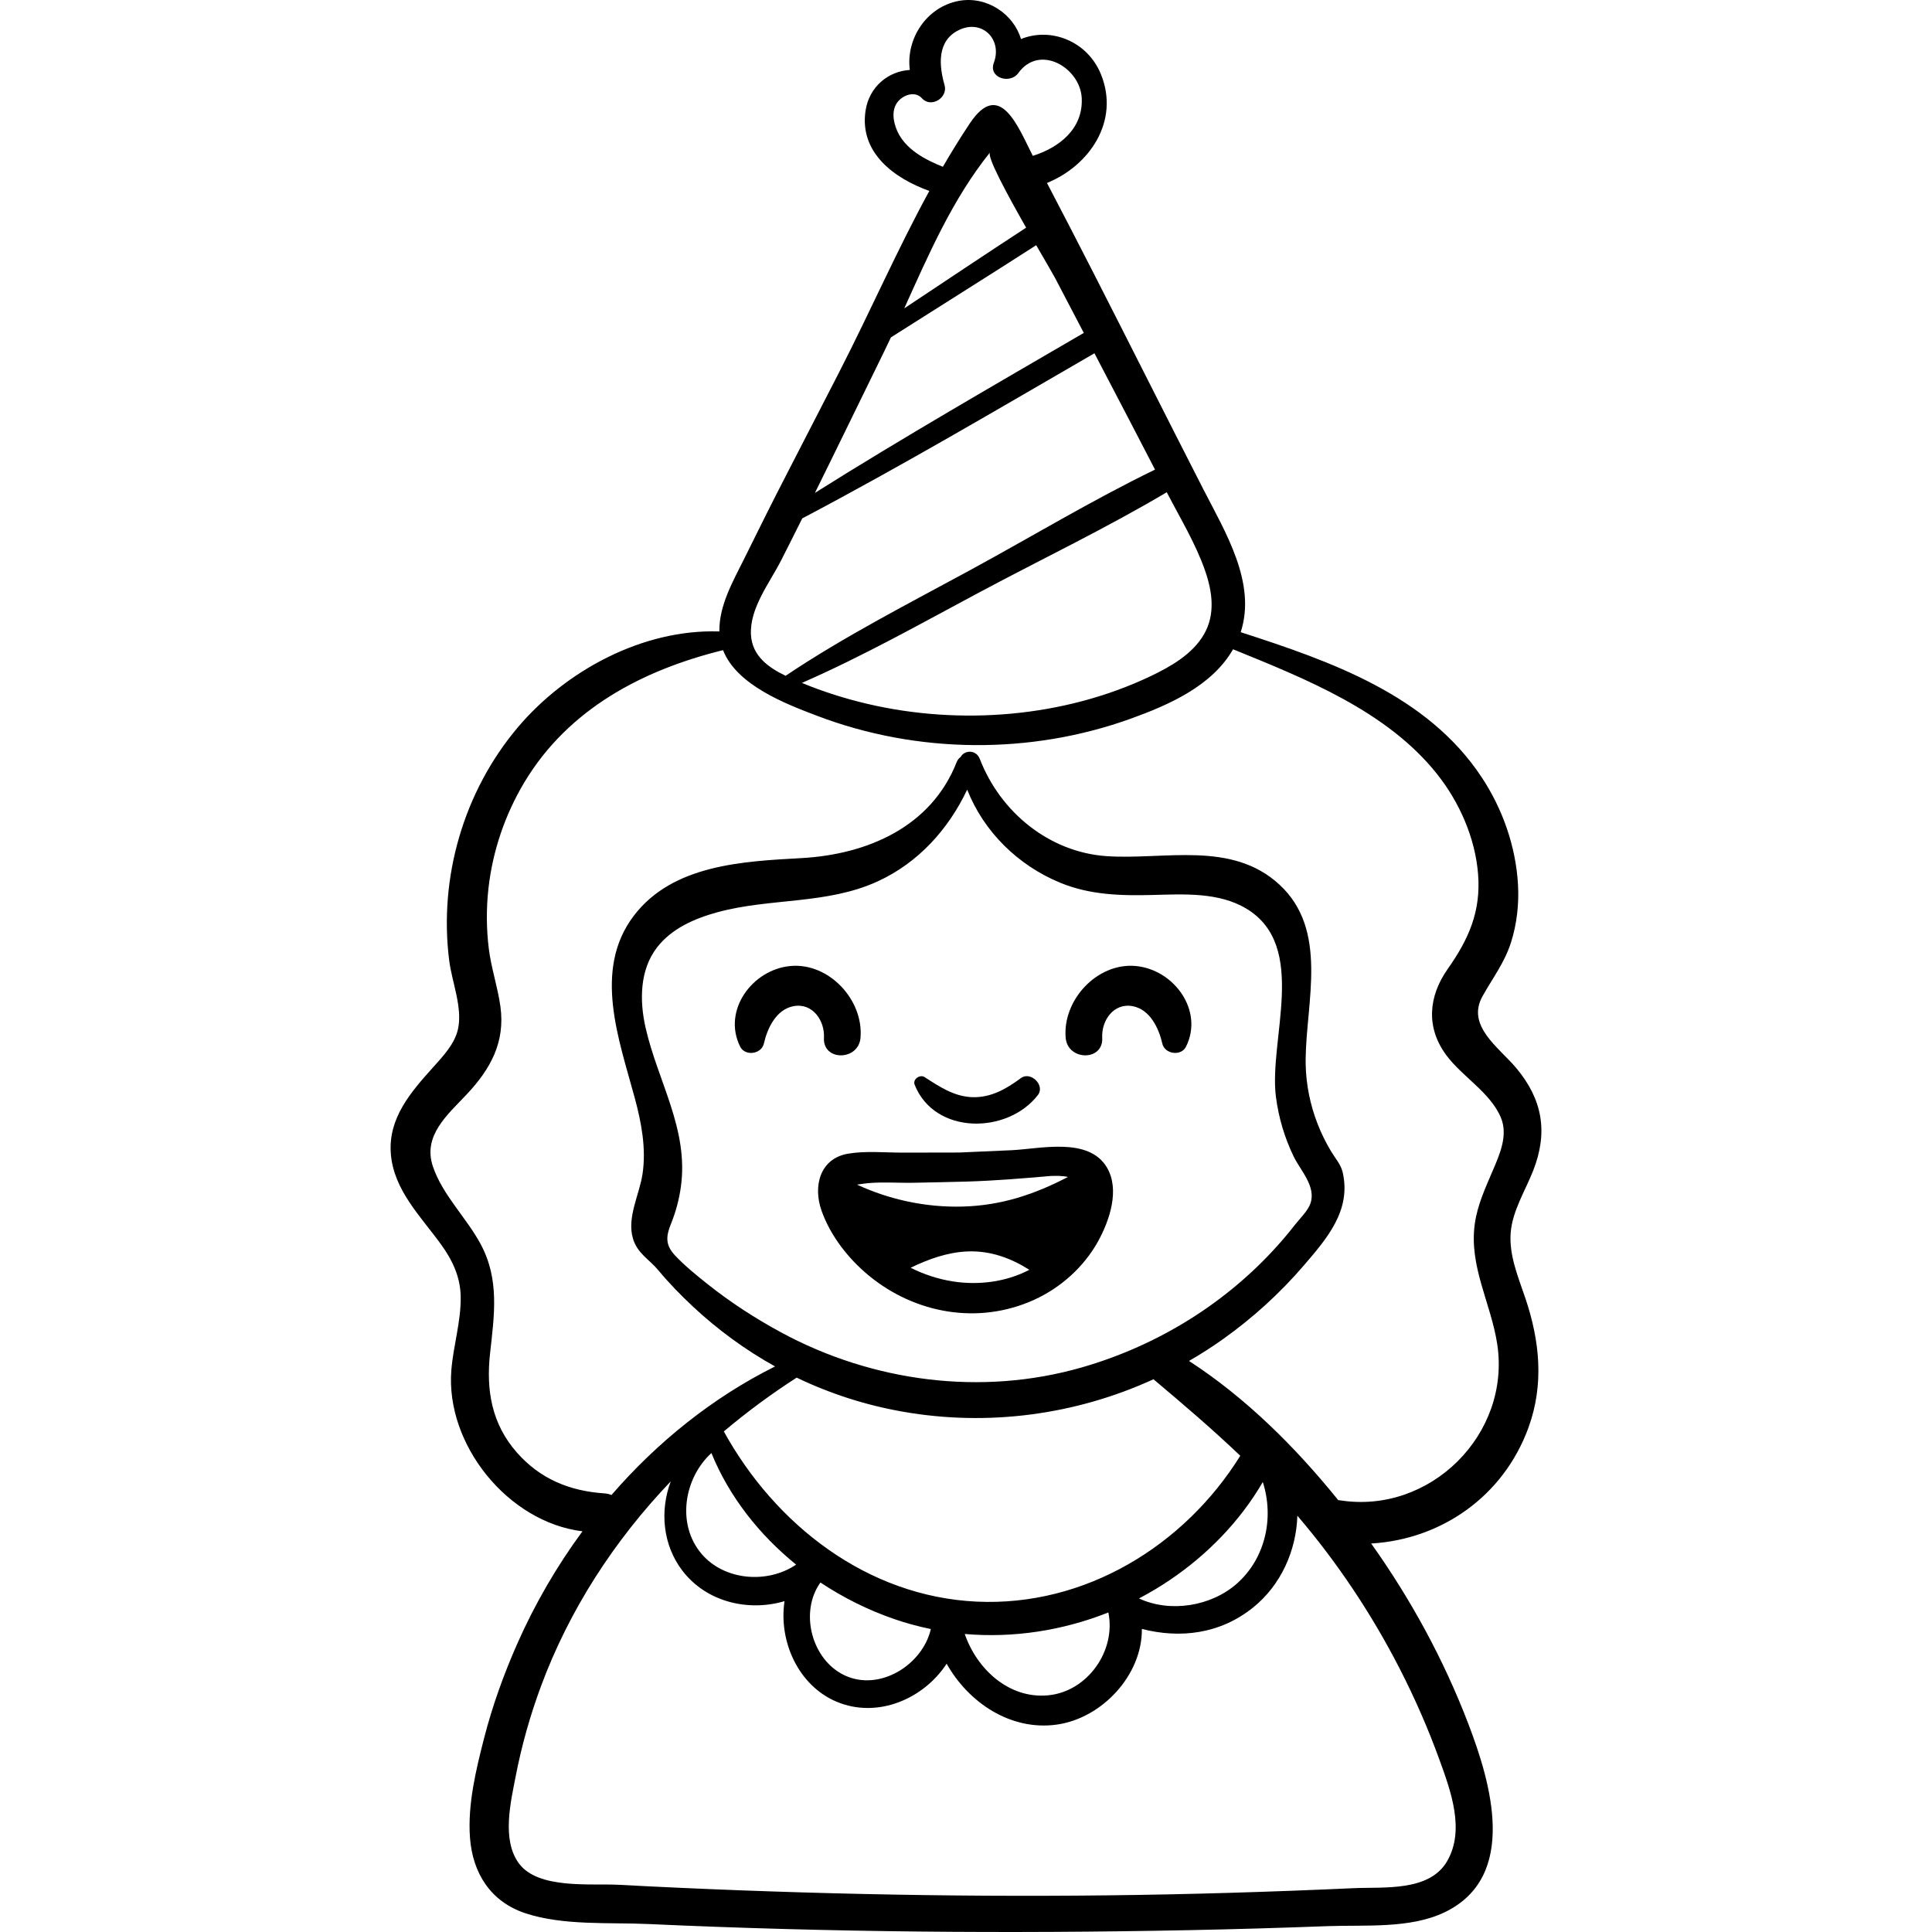 <?xml version="1.0" encoding="iso-8859-1"?>
<!-- Generator: Adobe Illustrator 19.0.0, SVG Export Plug-In . SVG Version: 6.00 Build 0)  -->
<svg version="1.1" id="Capa_1" xmlns="http://www.w3.org/2000/svg" xmlns:xlink="http://www.w3.org/1999/xlink" x="0px" y="0px"
	 viewBox="0 0 512 512" style="enable-background:new 0 0 512 512;" xml:space="preserve">
<g>
	<g>
		<path d="M209.495,256c-10.136,0.918-18.122,11.808-13.342,21.377c1.309,2.62,5.648,1.989,6.283-0.821
			c0.918-4.062,3.248-9.007,7.788-9.895c5.11-1,8.377,3.807,8.133,8.361c-0.337,6.276,9.166,6.14,9.688,0
			C228.895,265.02,219.707,255.076,209.495,256z"/>
	</g>
</g>
<g>
	<g>
		<path d="M300.962,256c-10.212-0.924-19.4,9.02-18.549,19.022c0.522,6.14,10.025,6.276,9.688,0
			c-0.244-4.554,3.023-9.361,8.133-8.361c4.539,0.888,6.87,5.833,7.788,9.895c0.635,2.81,4.974,3.441,6.283,0.821
			C319.084,267.808,311.099,256.918,300.962,256z"/>
	</g>
</g>
<g>
	<g>
		<path d="M293.306,309.332c-4.871-8.102-17.701-4.855-25.29-4.512c-4.582,0.208-9.169,0.393-13.754,0.61c-0.011,0-0.022,0-0.033,0
			l-14.924,0.029c-4.732,0.009-9.813-0.508-14.492,0.268c-7.593,1.26-9.384,8.687-7.093,15.127
			c2.373,6.673,7.063,12.676,12.491,17.157c12.301,10.151,29.108,13.14,43.821,6.462c7.046-3.198,13.209-8.703,16.962-15.497
			C294.033,323.472,296.865,315.253,293.306,309.332z M252.464,339.58c-3.889-0.62-7.649-1.851-11.138-3.618
			c4.76-2.303,9.881-4.123,15.09-4.319c6.097-0.23,11.433,1.754,16.369,4.866C266.636,339.748,259.266,340.663,252.464,339.58z
			 M255.163,319.75c-9.656,0.267-19.29-1.762-28.041-5.81c0.373-0.063,0.784-0.118,1.236-0.188c4.47-0.683,9.391-0.21,13.93-0.312
			c4.643-0.104,9.288-0.172,13.93-0.312c7.421-0.223,14.825-0.837,22.222-1.483c1.536-0.057,3.168-0.065,4.583,0.261
			C274.241,316.481,265.438,319.467,255.163,319.75z"/>
	</g>
</g>
<g>
	<g>
		<path d="M270.567,285.701c-3.836,2.827-7.816,5.163-12.748,5.064c-4.864-0.097-8.831-2.761-12.782-5.319
			c-1.236-0.8-3.226,0.555-2.64,2.029c5.309,13.362,24.648,13.122,32.66,2.715C277.035,287.621,273.139,283.806,270.567,285.701z"/>
	</g>
</g>
<g>
	<g>
		<path d="M400.343,326.727c0.452-5.823,3.859-11.149,5.953-16.469c4.005-10.176,2.51-18.827-4.418-27.149
			c-4.58-5.503-13.401-11.21-8.994-19.104c2.715-4.863,5.843-8.888,7.56-14.295c1.546-4.869,2.134-10.213,1.839-15.309
			c-0.584-10.086-4.052-19.973-9.607-28.393c-14.423-21.863-40.114-30.792-63.879-38.47c4.256-13.053-4.106-26.564-9.889-37.858
			c-9.88-19.295-19.582-38.68-29.448-57.982c-3.964-7.755-7.966-15.491-12.002-23.209c11.232-4.57,19.327-16.32,14.329-28.741
			c-3.578-8.891-13.342-12.616-21.217-9.399c-1.938-6.595-9.034-11.45-16.376-10.132c-8.699,1.561-14.167,10.147-13.08,18.32
			c-5.695,0.333-10.81,4.43-11.752,10.892c-1.619,11.099,7.674,17.864,16.918,21.167c-8.586,15.728-15.64,31.937-23.915,48.08
			c-4.629,9.031-9.268,18.058-13.93,27.074c-3.808,7.364-7.49,14.785-11.163,22.216c-2.969,6.008-6.749,12.46-6.63,19.375
			c-20.211-0.689-40.68,10.311-53.471,25.479c-14.301,16.959-20.919,39.737-18.128,61.736c0.719,5.666,3.574,12.464,2.338,18.133
			c-0.863,3.961-3.998,7.248-6.619,10.168c-5.89,6.56-11.925,13.452-11.188,22.896c0.755,9.671,7.953,16.61,13.319,24.046
			c3.003,4.161,5.101,8.561,5.194,13.784c0.117,6.59-1.967,13.041-2.481,19.586c-1.541,19.637,14.978,40.222,34.751,42.643
			c-6.8,9.237-12.584,19.204-17.189,29.589c-3.615,8.152-6.647,16.552-8.869,25.193c-2.164,8.417-4.41,17.714-3.747,26.459
			c0.712,9.383,5.505,16.934,14.656,19.97c10.058,3.337,22.262,2.388,32.725,2.867c47.657,2.185,95.355,2.573,143.049,1.623
			c12.252-0.245,24.502-0.599,36.748-1.063c9.947-0.376,21.995,0.752,31.207-3.723c19.514-9.481,12.15-34.304,6.207-49.844
			c-6.503-17.002-15.231-33.032-25.766-47.837c18.499-1.082,35.013-12.415,41.678-30.713c4.166-11.436,3.002-22.958-0.81-34.271
			C402.381,338.528,399.881,332.681,400.343,326.727z M309.34,130.711c3.467,6.681,7.535,13.381,10.017,20.51
			c1.947,5.594,2.782,11.627-0.333,16.957c-3.063,5.241-8.86,8.522-14.172,11.047c-22.916,10.89-50.351,13.069-74.941,7.316
			c-5.935-1.388-11.769-3.233-17.402-5.563c16.173-7.06,31.651-15.787,47.197-24.088c16.429-8.773,33.471-16.924,49.497-26.444
			C309.249,130.534,309.294,130.622,309.34,130.711z M237.783,34.729c-1.083-2.411-1.654-5.693,0.25-7.895
			c1.527-1.765,4.534-2.741,6.284-0.794c2.431,2.703,6.966-0.143,6.001-3.493c-1.512-5.248-2.023-11.762,3.797-14.585
			c6.149-2.982,11.585,2.484,9.266,8.666c-1.51,4.025,4.31,5.762,6.484,2.733c5.61-7.815,16.403-1.43,16.806,6.628
			c0.406,8.131-5.952,13.113-12.964,15.315c-3.897-7.65-8.738-20.547-16.706-8.589c-2.524,3.788-4.883,7.621-7.129,11.486
			C245.136,42.304,239.962,39.582,237.783,34.729z M262.361,40.399c-0.872,1.086,4.569,11.139,9.574,19.935
			c-10.812,7.054-21.539,14.242-32.295,21.385C246.141,67.341,252.418,52.78,262.361,40.399z M234.203,93.376
			c0.645-1.316,1.276-2.641,1.902-3.97c12.822-8.157,25.72-16.201,38.496-24.427c2.477,4.287,4.473,7.672,4.945,8.579
			c2.549,4.893,5.111,9.778,7.671,14.665c-23.872,13.923-47.859,27.681-71.251,42.396
			C222.098,118.222,228.132,105.764,234.203,93.376z M207.019,148.482c1.879-3.688,3.734-7.393,5.585-11.101
			c26.23-13.822,51.783-28.897,77.435-43.76c3.263,6.229,6.523,12.458,9.761,18.7c2.097,4.042,4.195,8.085,6.292,12.127
			c-16.568,8.047-32.545,17.688-48.711,26.489c-16.55,9.01-33.518,17.642-49.185,28.155c-4.586-2.209-8.853-5.27-9.181-10.827
			C198.6,161.222,203.958,154.489,207.019,148.482z M370.947,442.24c4.002,7.813,7.536,15.867,10.524,24.121
			c2.98,8.232,6.856,18.634,1.994,26.934c-4.727,8.069-16.807,6.728-24.787,7.092c-10.92,0.499-21.844,0.91-32.77,1.234
			c-43.041,1.277-86.128,0.957-129.156-0.646c-10.924-0.407-21.844-0.901-32.76-1.483c-7.51-0.4-21.415,1.253-26.504-5.711
			c-4.561-6.242-2.151-16.207-0.809-23.128c1.566-8.075,3.81-16.015,6.666-23.728c7.568-20.437,19.527-38.747,34.414-54.349
			c-2.916,7.754-2.17,16.852,3.123,23.726c6.39,8.299,17.469,10.85,27.023,8.02c-1.591,10.578,3.608,22.334,13.76,26.634
			c10.863,4.601,23.124-0.738,29.207-10.054c5.803,10.339,16.995,17.833,29.161,16.139c12.068-1.681,22.7-13.181,22.574-25.355
			c10.143,2.599,20.71,1.358,29.437-5.646c7.41-5.947,11.476-15.066,11.772-24.36C354.408,414.074,363.514,427.731,370.947,442.24z
			 M171.085,272.345c-1.609-7.091-1.598-15.25,3.03-21.258c3.902-5.065,10.024-7.7,16.018-9.336
			c14.012-3.823,28.94-1.996,42.43-8.162c10.758-4.918,18.784-13.815,23.753-24.331c4.38,11.154,13.486,20.091,24.674,24.685
			c7.895,3.242,16.015,3.451,24.431,3.237c8.229-0.208,17.581-0.795,24.927,3.649c16.469,9.964,5.855,34.642,7.782,49.803
			c0.698,5.491,2.288,10.863,4.703,15.844c1.801,3.714,6.011,7.968,4.445,12.453c-0.703,2.015-2.818,4.008-4.143,5.706
			c-1.533,1.964-3.136,3.872-4.805,5.722c-6.662,7.383-14.365,13.813-22.778,19.111c-8.956,5.639-18.715,9.996-28.887,12.916
			c-26.611,7.638-55.436,3.833-79.7-9.305c-6.831-3.698-13.377-7.943-19.457-12.782c-2.972-2.365-6.034-4.835-8.634-7.614
			c-2.53-2.703-2.435-4.964-1.08-8.302c1.299-3.197,2.195-6.557,2.66-9.977C182.52,299.227,174.321,286.607,171.085,272.345z
			 M211.124,365.088c8.819,4.233,18.279,7.303,28.237,9.04c22.596,3.941,45.736,0.82,66.327-8.609
			c7.836,6.588,15.608,13.228,22.999,20.273c-14.843,23.884-41.2,40.009-69.884,38.654c-29.018-1.371-53.352-20.375-66.983-45.102
			C197.935,374.185,204.393,369.421,211.124,365.088z M334.653,392.753c3.048,9.457,0.705,20.26-6.909,26.955
			c-6.798,5.978-17.606,7.749-25.905,3.896c2.826-1.479,5.575-3.118,8.23-4.914C319.981,411.988,328.626,403.135,334.653,392.753z
			 M277.666,449.285c-10.367,0.925-18.807-7.008-22.001-16.264c12.908,1.122,25.989-0.906,38.063-5.702
			C295.817,437.428,288.224,448.343,277.666,449.285z M246.682,431.713c-2.18,9.481-13.56,16.649-22.854,12.269
			c-8.761-4.13-12.017-16.777-6.404-24.603c6.104,4.059,12.716,7.334,19.55,9.689C240.167,430.168,243.41,431.044,246.682,431.713z
			 M210.98,414.638c-7.516,5.11-18.962,4.279-25.022-2.803c-6.73-7.865-4.705-20.099,2.571-26.764
			C193.25,396.652,201.215,406.728,210.98,414.638z M396.777,356.174c3.667,23.887-17.739,45.162-41.604,41.436
			c-0.178-0.028-0.351-0.042-0.523-0.056c-11.329-14.016-24.411-27.067-39.551-36.889c3.096-1.786,6.118-3.72,9.052-5.808
			c7.867-5.601,15.058-12.147,21.35-19.474c6.128-7.137,12.634-14.571,10.332-24.682c-0.478-2.1-2.013-3.795-3.098-5.606
			c-1.382-2.307-2.573-4.728-3.551-7.232c-1.969-5.044-3.063-10.426-3.169-15.841c-0.009-0.439-0.011-0.878-0.006-1.318
			c0.149-15.276,6.108-34.249-6.964-46.289c-12.687-11.685-30.377-6.499-45.737-7.524c-15.241-1.019-28.216-11.672-33.64-25.753
			c-0.991-2.571-4.12-2.386-5.111-0.503c-0.43,0.296-0.792,0.728-1.022,1.313c-6.746,17.212-23.694,24.479-41.085,25.453
			c-15.555,0.87-34.194,1.712-44.502,15.308c-10.909,14.387-3.86,32.917,0.302,48.375c1.736,6.452,3.012,13.206,2.048,19.894
			c-0.798,5.538-4.211,11.592-2.573,17.205c1.166,3.995,4.323,5.533,6.749,8.459c2.844,3.431,5.984,6.649,9.242,9.686
			c6.557,6.111,13.844,11.438,21.68,15.793c-16.55,8.249-31.211,20.057-43.352,34.073c-0.548-0.224-1.153-0.388-1.848-0.434
			c-9.206-0.611-17.03-3.797-23.224-10.832c-6.659-7.564-8.176-16.483-7.105-26.234c1.111-10.129,2.555-19.494-2.429-28.875
			c-3.75-7.059-10.146-13.068-12.718-20.706c-2.753-8.172,3.918-13.726,8.972-19.105c6.288-6.692,10.237-13.814,8.923-23.276
			c-0.718-5.177-2.435-10.148-3.08-15.344c-0.653-5.264-0.677-10.669-0.092-15.939c1.104-9.938,4.424-19.658,9.573-28.219
			c11.674-19.41,31.33-29.688,52.598-34.937c3.63,9.313,16.632,14.256,25.058,17.453c26.432,10.029,56.417,10.3,83.01,0.7
			c10.125-3.656,21.535-8.667,27.091-18.383c19.173,7.807,40.815,16.375,54.065,33.067c5.932,7.473,10.083,16.868,10.861,26.429
			c0.811,9.955-2.46,17.295-8.047,25.238c-5.123,7.284-5.784,15.478-0.407,22.781c4.234,5.75,11.745,9.94,14.521,16.641
			c1.902,4.591-0.271,9.567-2.079,13.801c-1.997,4.675-4.145,9.243-4.853,14.327C389.262,335.623,395.114,345.342,396.777,356.174z"
			/>
	</g>
</g>
<g>
</g>
<g>
</g>
<g>
</g>
<g>
</g>
<g>
</g>
<g>
</g>
<g>
</g>
<g>
</g>
<g>
</g>
<g>
</g>
<g>
</g>
<g>
</g>
<g>
</g>
<g>
</g>
<g>
</g>
</svg>
